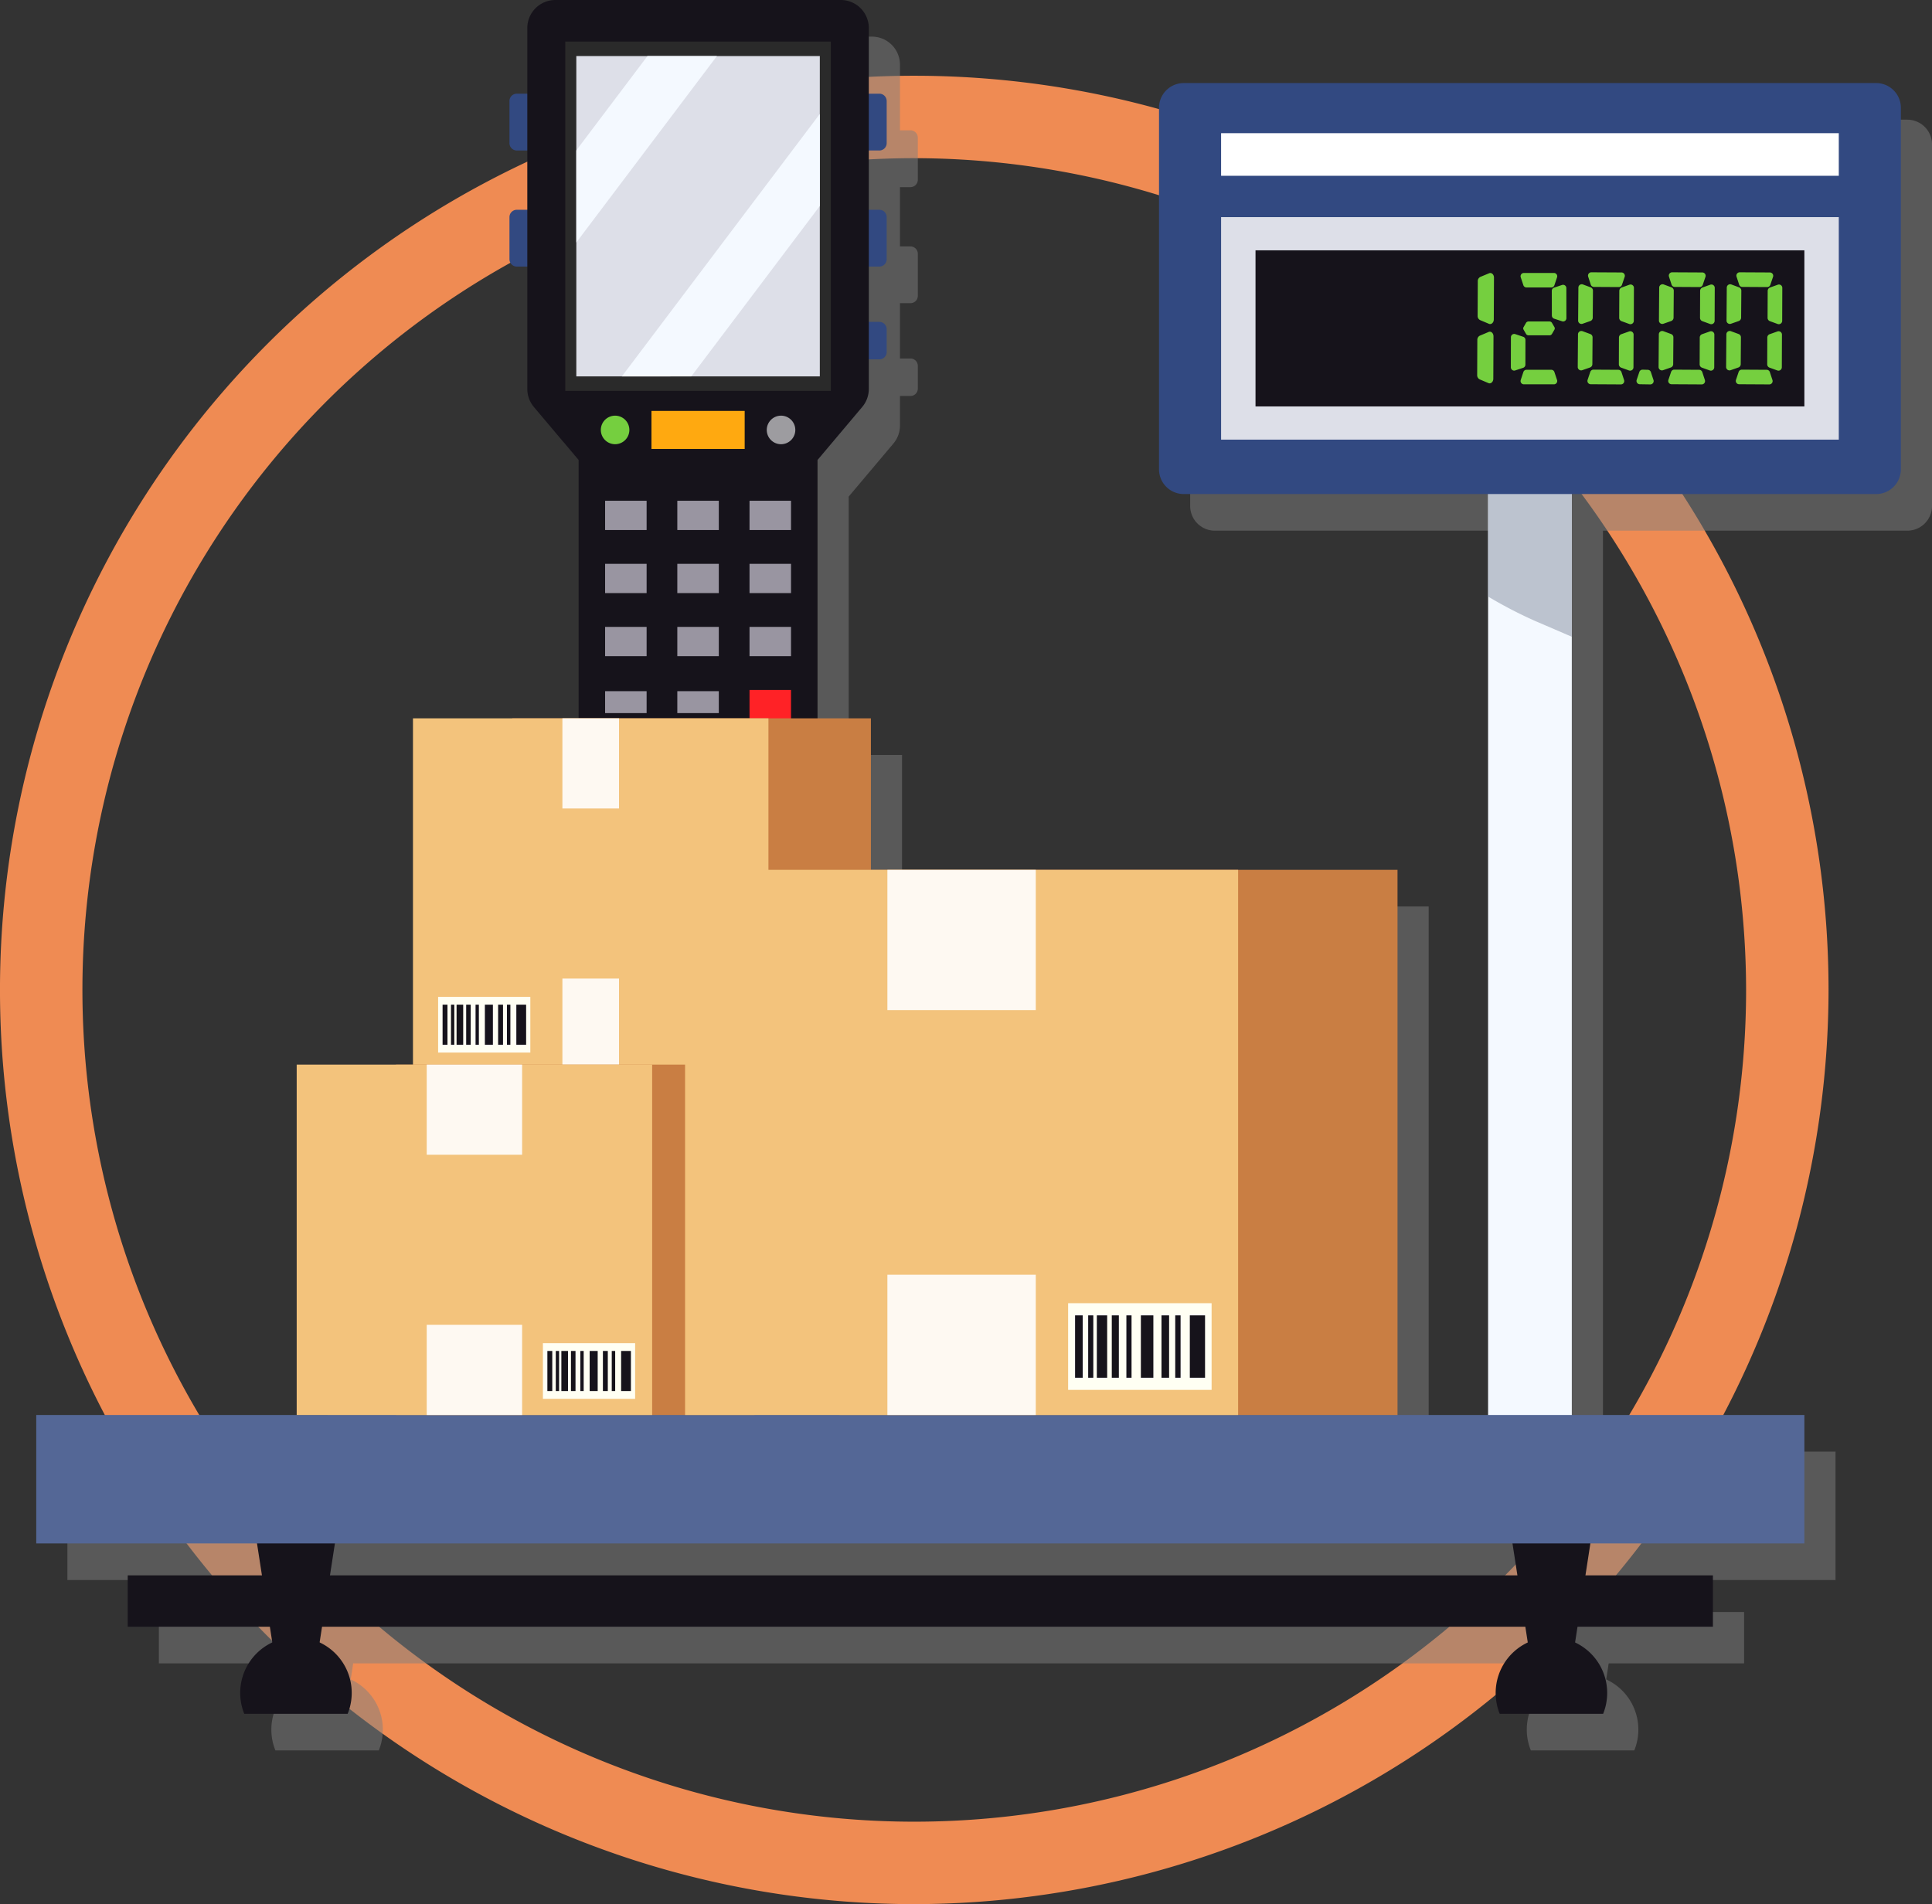 <svg xmlns="http://www.w3.org/2000/svg" width="253.117" height="249.488" viewBox="0 0 253.117 249.488">
  <rect x="0" y="0" width="253.117" height="249.488" fill="#333333" stroke="none"/>
  <g id="Grupo_1009737" data-name="Grupo 1009737" transform="translate(-989 -15321)">
    <g id="Grupo_1009644" data-name="Grupo 1009644" transform="translate(54.059 -445.219)">
      <g id="Grupo_986530" data-name="Grupo 986530" transform="translate(934.941 15776.143)">
        <path id="Trazado_659336" data-name="Trazado 659336" d="M528.759,4071.323A119.782,119.782,0,1,1,648.54,3951.541,119.919,119.919,0,0,1,528.759,4071.323Zm0-228.764a108.981,108.981,0,1,0,108.98,108.982A109.106,109.106,0,0,0,528.759,3842.559Z" transform="translate(-408.978 -3831.758)" fill="#ef8b53"/>
      </g>
      <g id="Grupo_986599" data-name="Grupo 986599" transform="translate(939.691 15766.219)">
        <g id="Grupo_986585" data-name="Grupo 986585" transform="translate(61.996)">
          <path id="Trazado_659431" data-name="Trazado 659431" d="M496.239,3848.669a.964.964,0,0,0,.964-.963v-5.517a.963.963,0,0,0-.964-.964h-1.374v-8.6a3.677,3.677,0,0,0-3.676-3.676H453.8a3.675,3.675,0,0,0-3.676,3.676v8.6h-1.376a.963.963,0,0,0-.962.964v5.517a.963.963,0,0,0,.962.963h1.376v7.764h-1.376a.964.964,0,0,0-.962.964v5.517a.962.962,0,0,0,.962.963h1.376V3879.9a3.666,3.666,0,0,0,.865,2.369l5.853,6.946v43.35a4.061,4.061,0,0,0,4.061,4.061h23.182a4.06,4.06,0,0,0,4.061-4.061v-43.35l5.855-6.946a3.676,3.676,0,0,0,.865-2.369v-3.868h1.374a.963.963,0,0,0,.964-.964v-2.984a.963.963,0,0,0-.964-.963h-1.374v-7.248h1.374a.963.963,0,0,0,.964-.963V3857.4a.964.964,0,0,0-.964-.964h-1.374v-7.764Z" transform="translate(-443.704 -3824.15)" fill="gray" opacity="0.5" style="mix-blend-mode: multiply;isolation: isolate"/>
          <g id="Grupo_986584" data-name="Grupo 986584">
            <g id="Grupo_986581" data-name="Grupo 986581" transform="translate(0 12.275)">
              <path id="Trazado_659432" data-name="Trazado 659432" d="M446.513,3840.49h5.333v-7.444h-5.333a.962.962,0,0,0-.964.963v5.518A.963.963,0,0,0,446.513,3840.49Z" transform="translate(-445.549 -3833.046)" fill="#324981"/>
              <path id="Trazado_659433" data-name="Trazado 659433" d="M446.513,3848.823h5.333v-7.442h-5.333a.961.961,0,0,0-.964.961v5.518A.963.963,0,0,0,446.513,3848.823Z" transform="translate(-445.549 -3826.17)" fill="#324981"/>
              <path id="Trazado_659434" data-name="Trazado 659434" d="M469.176,3833.046v7.444h5.335a.964.964,0,0,0,.964-.963v-5.518a.963.963,0,0,0-.964-.963Z" transform="translate(-426.054 -3833.046)" fill="#324981"/>
              <path id="Trazado_659435" data-name="Trazado 659435" d="M469.176,3848.823h5.335a.964.964,0,0,0,.964-.963v-5.518a.963.963,0,0,0-.964-.961h-5.335Z" transform="translate(-426.054 -3826.17)" fill="#324981"/>
              <path id="Trazado_659436" data-name="Trazado 659436" d="M469.176,3854.341h5.335a.964.964,0,0,0,.964-.965v-2.984a.964.964,0,0,0-.964-.964h-5.335Z" transform="translate(-426.054 -3819.528)" fill="#324981"/>
            </g>
            <path id="Trazado_659437" data-name="Trazado 659437" d="M487.9,3826.32H450.506A3.676,3.676,0,0,0,446.83,3830v47.278a3.678,3.678,0,0,0,.865,2.37l5.855,6.946v43.349a4.06,4.06,0,0,0,4.061,4.061h23.182a4.061,4.061,0,0,0,4.061-4.061V3886.59l5.853-6.946a3.668,3.668,0,0,0,.865-2.37V3830A3.675,3.675,0,0,0,487.9,3826.32Z" transform="translate(-444.492 -3826.32)" fill="#16131b"/>
            <rect id="Rectángulo_310778" data-name="Rectángulo 310778" width="34.791" height="45.773" transform="translate(7.314 5.445)" fill="#2a2a2a"/>
            <rect id="Rectángulo_310779" data-name="Rectángulo 310779" width="31.902" height="41.972" transform="translate(8.759 7.345)" fill="#dddfe8"/>
            <g id="Grupo_986582" data-name="Grupo 986582" transform="translate(8.759 7.345)">
              <path id="Trazado_659438" data-name="Trazado 659438" d="M462.712,3868.889l16.841-22.33V3834.5l-25.936,34.39Z" transform="translate(-447.651 -3826.917)" fill="#f4f9ff"/>
              <path id="Trazado_659439" data-name="Trazado 659439" d="M450.348,3854.768l18.42-24.423h-9.1l-9.324,12.363Z" transform="translate(-450.348 -3830.345)" fill="#f4f9ff"/>
            </g>
            <rect id="Rectángulo_310780" data-name="Rectángulo 310780" width="12.212" height="4.985" transform="translate(18.604 53.84)" fill="#ffa910"/>
            <g id="Grupo_986583" data-name="Grupo 986583" transform="translate(12.531 65.612)">
              <rect id="Rectángulo_310781" data-name="Rectángulo 310781" width="5.438" height="3.836" fill="#9995a1"/>
              <rect id="Rectángulo_310782" data-name="Rectángulo 310782" width="5.437" height="3.836" transform="translate(9.46)" fill="#9995a1"/>
              <rect id="Rectángulo_310783" data-name="Rectángulo 310783" width="5.437" height="3.836" transform="translate(18.92)" fill="#9995a1"/>
              <rect id="Rectángulo_310784" data-name="Rectángulo 310784" width="5.438" height="3.836" transform="translate(0 8.263)" fill="#9995a1"/>
              <rect id="Rectángulo_310785" data-name="Rectángulo 310785" width="5.437" height="3.836" transform="translate(9.46 8.263)" fill="#9995a1"/>
              <rect id="Rectángulo_310786" data-name="Rectángulo 310786" width="5.437" height="3.836" transform="translate(18.92 8.263)" fill="#9995a1"/>
              <rect id="Rectángulo_310787" data-name="Rectángulo 310787" width="5.438" height="3.836" transform="translate(0 16.527)" fill="#9995a1"/>
              <rect id="Rectángulo_310788" data-name="Rectángulo 310788" width="5.437" height="3.836" transform="translate(9.46 16.527)" fill="#9995a1"/>
              <rect id="Rectángulo_310789" data-name="Rectángulo 310789" width="5.437" height="3.836" transform="translate(18.92 16.527)" fill="#9995a1"/>
              <rect id="Rectángulo_310790" data-name="Rectángulo 310790" width="5.438" height="2.874" transform="translate(0 29.482)" fill="#9995a1"/>
              <rect id="Rectángulo_310791" data-name="Rectángulo 310791" width="5.437" height="2.874" transform="translate(9.46 29.482)" fill="#9995a1"/>
              <rect id="Rectángulo_310792" data-name="Rectángulo 310792" width="5.438" height="2.875" transform="translate(0 34.015)" fill="#9995a1"/>
              <rect id="Rectángulo_310793" data-name="Rectángulo 310793" width="5.437" height="2.875" transform="translate(9.46 34.015)" fill="#9995a1"/>
              <rect id="Rectángulo_310794" data-name="Rectángulo 310794" width="5.438" height="2.874" transform="translate(0 24.949)" fill="#9995a1"/>
              <rect id="Rectángulo_310795" data-name="Rectángulo 310795" width="5.437" height="2.874" transform="translate(9.46 24.949)" fill="#9995a1"/>
              <rect id="Rectángulo_310796" data-name="Rectángulo 310796" width="5.437" height="12.1" transform="translate(18.92 24.79)" fill="#ff2226"/>
            </g>
            <path id="Trazado_659440" data-name="Trazado 659440" d="M467.759,3858.03a1.87,1.87,0,1,1-1.869-1.869A1.87,1.87,0,0,1,467.759,3858.03Z" transform="translate(-430.309 -3801.698)" fill="#9d9ca0"/>
            <path id="Trazado_659441" data-name="Trazado 659441" d="M455.846,3858.03a1.869,1.869,0,1,1-1.869-1.869A1.869,1.869,0,0,1,455.846,3858.03Z" transform="translate(-440.137 -3801.698)" fill="#75cf3f"/>
          </g>
        </g>
        <g id="Grupo_986598" data-name="Grupo 986598" transform="translate(0 10.883)">
          <path id="Trazado_659442" data-name="Trazado 659442" d="M654.926,3834.913H564.091a3.238,3.238,0,0,0-3.176,3.3v47.25a3.239,3.239,0,0,0,3.176,3.3h39.935v120.667H592.159V3938H523.165v-19.852H463.17v45.37H447.936v45.91h-34.12v16.827h28.922l.646,4.188H425.8v6.731h18.623l.325,2.1a7.247,7.247,0,0,0-3.681,9.3h13.548a7.248,7.248,0,0,0-3.681-9.3l.325-2.1H608.9l.325,2.1a7.242,7.242,0,0,0-3.679,9.3H619.1a7.241,7.241,0,0,0-3.681-9.3l.325-2.1h17.738v-6.731h-16.7l.646-4.187h28.037v-16.827h-30.47V3888.761h39.933a3.239,3.239,0,0,0,3.177-3.3v-47.25A3.239,3.239,0,0,0,654.926,3834.913Zm-47.06,195.53H452.3l.646-4.187H607.219Z" transform="translate(-409.736 -3830.113)" fill="gray" opacity="0.5" style="mix-blend-mode: multiply;isolation: isolate"/>
          <g id="Grupo_986597" data-name="Grupo 986597">
            <path id="Trazado_659443" data-name="Trazado 659443" d="M520.647,3957.186h4.63l3.472-22.492H517.175Z" transform="translate(-324.455 -3747.784)" fill="#16131b"/>
            <path id="Trazado_659444" data-name="Trazado 659444" d="M430.525,3957.186h4.629l3.473-22.492H427.052Z" transform="translate(-398.815 -3747.784)" fill="#16131b"/>
            <rect id="Rectángulo_310797" data-name="Rectángulo 310797" width="207.678" height="6.731" transform="translate(11.984 195.529)" fill="#16131b"/>
            <path id="Trazado_659445" data-name="Trazado 659445" d="M516.874,3953.884a7.305,7.305,0,1,1,13.548,0Z" transform="translate(-325.141 -3740.214)" fill="#16131b"/>
            <path id="Trazado_659446" data-name="Trazado 659446" d="M426.753,3953.884a7.306,7.306,0,1,1,13.546,0Z" transform="translate(-399.501 -3740.214)" fill="#16131b"/>
            <g id="Grupo_986587" data-name="Grupo 986587" transform="translate(147.098)">
              <rect id="Rectángulo_310798" data-name="Rectángulo 310798" width="10.967" height="133.808" transform="translate(43.111 51.87)" fill="#f4f9ff"/>
              <path id="Trazado_659447" data-name="Trazado 659447" d="M522.123,3879.383a57.318,57.318,0,0,1-6.324-3.272V3860.7h10.967v20.682Q524.45,3880.38,522.123,3879.383Z" transform="translate(-472.688 -3808.832)" fill="#a9b1be" opacity="0.75" style="mix-blend-mode: multiply;isolation: isolate"/>
              <path id="Trazado_659448" data-name="Trazado 659448" d="M495.355,3886.133h90.835a3.242,3.242,0,0,0,3.178-3.3v-47.25a3.24,3.24,0,0,0-3.178-3.3H495.355a3.239,3.239,0,0,0-3.178,3.3v47.25A3.241,3.241,0,0,0,495.355,3886.133Z" transform="translate(-492.178 -3832.283)" fill="#324981"/>
              <rect id="Rectángulo_310799" data-name="Rectángulo 310799" width="80.926" height="29.153" transform="translate(8.132 17.567)" fill="#dddfe8"/>
              <rect id="Rectángulo_310800" data-name="Rectángulo 310800" width="71.907" height="20.452" transform="translate(12.641 21.917)" fill="#16131b"/>
              <rect id="Rectángulo_310801" data-name="Rectángulo 310801" width="80.926" height="5.582" transform="translate(8.132 6.567)" fill="#fff"/>
              <g id="Grupo_986586" data-name="Grupo 986586" transform="translate(41.681 24.803)">
                <path id="Trazado_659449" data-name="Trazado 659449" d="M522.154,3847.817h-3.245a.431.431,0,0,1-.411-.294l-.345-1.036a.433.433,0,0,1,.411-.571H522.5a.433.433,0,0,1,.411.571l-.347,1.036A.429.429,0,0,1,522.154,3847.817Z" transform="translate(-512.446 -3845.838)" fill="#75cf3f"/>
                <path id="Trazado_659450" data-name="Trazado 659450" d="M520.373,3847.547l.007,3.245a.438.438,0,0,0,.3.413l1.039.341a.43.43,0,0,0,.568-.409l-.007-3.939a.431.431,0,0,0-.571-.408l-1.037.347A.435.435,0,0,0,520.373,3847.547Z" transform="translate(-510.596 -3845.136)" fill="#75cf3f"/>
                <path id="Trazado_659451" data-name="Trazado 659451" d="M519.345,3851.075l-.005,3.246a.433.433,0,0,1-.3.411l-1.037.344a.434.434,0,0,1-.571-.413l.009-3.937a.431.431,0,0,1,.569-.409l1.039.348A.429.429,0,0,1,519.345,3851.075Z" transform="translate(-513.021 -3842.225)" fill="#75cf3f"/>
                <path id="Trazado_659452" data-name="Trazado 659452" d="M518.909,3852.866h3.245a.432.432,0,0,1,.41.3l.347,1.041a.431.431,0,0,1-.411.567h-3.937a.431.431,0,0,1-.411-.567l.345-1.041A.434.434,0,0,1,518.909,3852.866Z" transform="translate(-512.446 -3840.104)" fill="#75cf3f"/>
                <path id="Trazado_659453" data-name="Trazado 659453" d="M521.754,3849.4h-2.732a.387.387,0,0,0-.334.184l-.325.567a.312.312,0,0,0,0,.314l.325.567a.382.382,0,0,0,.334.184h2.732a.38.38,0,0,0,.334-.184l.327-.567a.313.313,0,0,0,0-.314l-.327-.567A.385.385,0,0,0,521.754,3849.4Z" transform="translate(-512.289 -3842.966)" fill="#75cf3f"/>
                <path id="Trazado_659454" data-name="Trazado 659454" d="M515.069,3847l-.02,4.519a.6.6,0,0,0,.328.571l1.154.486c.31.13.633-.161.635-.569l.024-5.485c0-.411-.321-.7-.633-.573l-1.155.479A.613.613,0,0,0,515.069,3847Z" transform="translate(-514.989 -3845.833)" fill="#75cf3f"/>
                <path id="Trazado_659455" data-name="Trazado 659455" d="M515.036,3851.227l-.02,4.57a.618.618,0,0,0,.325.582l1.154.489c.312.13.635-.162.635-.576l.024-5.549c0-.414-.318-.71-.63-.579l-1.155.486A.612.612,0,0,0,515.036,3851.227Z" transform="translate(-515.016 -3842.358)" fill="#75cf3f"/>
                <path id="Trazado_659456" data-name="Trazado 659456" d="M527.008,3847.8l-3.261-.019a.437.437,0,0,1-.412-.3l-.341-1.046a.435.435,0,0,1,.416-.569l3.957.021a.435.435,0,0,1,.409.575l-.354,1.04A.433.433,0,0,1,527.008,3847.8Z" transform="translate(-508.452 -3845.873)" fill="#75cf3f"/>
                <path id="Trazado_659457" data-name="Trazado 659457" d="M524.205,3847.58l-.027,3.521a.469.469,0,0,1-.3.441l-1.046.367a.44.44,0,0,1-.568-.447l.033-4.271a.442.442,0,0,1,.577-.441l1.037.385A.462.462,0,0,1,524.205,3847.58Z" transform="translate(-509.037 -3845.17)" fill="#75cf3f"/>
                <path id="Trazado_659458" data-name="Trazado 659458" d="M525.226,3847.585l-.015,3.518a.466.466,0,0,0,.3.445l1.04.379a.442.442,0,0,0,.573-.443l.016-4.269a.44.44,0,0,0-.569-.449l-1.044.374A.473.473,0,0,0,525.226,3847.585Z" transform="translate(-506.604 -3845.155)" fill="#75cf3f"/>
                <path id="Trazado_659459" data-name="Trazado 659459" d="M524.177,3850.928l-.026,3.5a.461.461,0,0,1-.3.438l-1.044.365a.443.443,0,0,1-.571-.447l.033-4.239a.442.442,0,0,1,.577-.439l1.04.383A.457.457,0,0,1,524.177,3850.928Z" transform="translate(-509.06 -3842.405)" fill="#75cf3f"/>
                <path id="Trazado_659460" data-name="Trazado 659460" d="M525.2,3850.933l-.013,3.493a.461.461,0,0,0,.3.443l1.042.376a.44.44,0,0,0,.573-.441l.016-4.238a.44.44,0,0,0-.573-.443l-1.042.369A.461.461,0,0,0,525.2,3850.933Z" transform="translate(-506.625 -3842.387)" fill="#75cf3f"/>
                <path id="Trazado_659461" data-name="Trazado 659461" d="M523.72,3852.858l3.26.019a.437.437,0,0,1,.411.3l.343,1.044a.436.436,0,0,1-.418.57l-3.955-.022a.433.433,0,0,1-.407-.575l.351-1.039A.439.439,0,0,1,523.72,3852.858Z" transform="translate(-508.486 -3840.11)" fill="#75cf3f"/>
                <path id="Trazado_659462" data-name="Trazado 659462" d="M532.808,3847.8l-3.26-.019a.441.441,0,0,1-.414-.3l-.34-1.046a.433.433,0,0,1,.414-.569l3.957.021a.434.434,0,0,1,.409.575l-.354,1.04A.433.433,0,0,1,532.808,3847.8Z" transform="translate(-503.665 -3845.873)" fill="#75cf3f"/>
                <path id="Trazado_659463" data-name="Trazado 659463" d="M530.006,3847.58l-.026,3.521a.471.471,0,0,1-.3.441l-1.048.367a.44.44,0,0,1-.568-.447l.033-4.271a.443.443,0,0,1,.577-.441l1.038.385A.463.463,0,0,1,530.006,3847.58Z" transform="translate(-504.25 -3845.17)" fill="#75cf3f"/>
                <path id="Trazado_659464" data-name="Trazado 659464" d="M531.026,3847.585l-.013,3.518a.466.466,0,0,0,.3.445l1.039.379a.442.442,0,0,0,.575-.443l.015-4.269a.44.44,0,0,0-.569-.449l-1.044.374A.472.472,0,0,0,531.026,3847.585Z" transform="translate(-501.817 -3845.155)" fill="#75cf3f"/>
                <path id="Trazado_659465" data-name="Trazado 659465" d="M529.979,3850.928l-.027,3.5a.46.46,0,0,1-.3.438l-1.044.365a.442.442,0,0,1-.569-.447l.033-4.239a.441.441,0,0,1,.577-.439l1.039.383A.459.459,0,0,1,529.979,3850.928Z" transform="translate(-504.272 -3842.405)" fill="#75cf3f"/>
                <path id="Trazado_659466" data-name="Trazado 659466" d="M531,3850.933l-.013,3.493a.457.457,0,0,0,.294.443l1.042.376a.442.442,0,0,0,.575-.441l.015-4.238a.44.44,0,0,0-.573-.443l-1.04.369A.461.461,0,0,0,531,3850.933Z" transform="translate(-501.839 -3842.387)" fill="#75cf3f"/>
                <path id="Trazado_659467" data-name="Trazado 659467" d="M529.521,3852.858l3.261.019a.438.438,0,0,1,.411.3l.341,1.044a.434.434,0,0,1-.416.57l-3.955-.022a.433.433,0,0,1-.409-.575l.352-1.039A.435.435,0,0,1,529.521,3852.858Z" transform="translate(-503.7 -3840.11)" fill="#75cf3f"/>
                <path id="Trazado_659468" data-name="Trazado 659468" d="M537.659,3847.8l-3.261-.019a.436.436,0,0,1-.413-.3l-.341-1.046a.435.435,0,0,1,.416-.569l3.957.021a.435.435,0,0,1,.409.575l-.354,1.04A.433.433,0,0,1,537.659,3847.8Z" transform="translate(-499.664 -3845.873)" fill="#75cf3f"/>
                <path id="Trazado_659469" data-name="Trazado 659469" d="M534.856,3847.58l-.027,3.521a.469.469,0,0,1-.3.441l-1.046.367a.439.439,0,0,1-.567-.447l.033-4.271a.442.442,0,0,1,.577-.441l1.037.385A.465.465,0,0,1,534.856,3847.58Z" transform="translate(-500.248 -3845.17)" fill="#75cf3f"/>
                <path id="Trazado_659470" data-name="Trazado 659470" d="M535.877,3847.585l-.015,3.518a.466.466,0,0,0,.3.445l1.04.379a.443.443,0,0,0,.575-.443l.015-4.269a.44.44,0,0,0-.569-.449l-1.044.374A.472.472,0,0,0,535.877,3847.585Z" transform="translate(-497.816 -3845.155)" fill="#75cf3f"/>
                <path id="Trazado_659471" data-name="Trazado 659471" d="M534.828,3850.928l-.026,3.5a.461.461,0,0,1-.3.438l-1.044.365a.443.443,0,0,1-.571-.447l.033-4.239a.442.442,0,0,1,.577-.439l1.04.383A.457.457,0,0,1,534.828,3850.928Z" transform="translate(-500.272 -3842.405)" fill="#75cf3f"/>
                <path id="Trazado_659472" data-name="Trazado 659472" d="M535.849,3850.933l-.013,3.493a.461.461,0,0,0,.3.443l1.04.376a.441.441,0,0,0,.575-.441l.016-4.238a.44.44,0,0,0-.573-.443l-1.042.369A.461.461,0,0,0,535.849,3850.933Z" transform="translate(-497.837 -3842.387)" fill="#75cf3f"/>
                <path id="Trazado_659473" data-name="Trazado 659473" d="M534.371,3852.858l3.26.019a.437.437,0,0,1,.411.3l.343,1.044a.436.436,0,0,1-.416.57l-3.957-.022a.433.433,0,0,1-.407-.575l.35-1.039A.439.439,0,0,1,534.371,3852.858Z" transform="translate(-499.698 -3840.11)" fill="#75cf3f"/>
                <path id="Trazado_659474" data-name="Trazado 659474" d="M527.243,3852.858l.683.019a.436.436,0,0,1,.411.3l.343,1.044a.436.436,0,0,1-.418.57l-1.378-.022a.433.433,0,0,1-.407-.575l.35-1.039A.439.439,0,0,1,527.243,3852.858Z" transform="translate(-505.579 -3840.11)" fill="#75cf3f"/>
              </g>
            </g>
            <rect id="Rectángulo_310802" data-name="Rectángulo 310802" width="231.647" height="16.828" transform="translate(0 174.515)" fill="#546796"/>
            <g id="Grupo_986590" data-name="Grupo 986590" transform="translate(49.355 83.236)">
              <rect id="Rectángulo_310803" data-name="Rectángulo 310803" width="46.984" height="45.91" transform="translate(13.01)" fill="#c97e43"/>
              <rect id="Rectángulo_310804" data-name="Rectángulo 310804" width="46.57" height="45.91" fill="#f3c37c"/>
              <rect id="Rectángulo_310805" data-name="Rectángulo 310805" width="7.417" height="11.813" transform="translate(19.577)" fill="#fff" opacity="0.9"/>
              <rect id="Rectángulo_310806" data-name="Rectángulo 310806" width="7.417" height="11.813" transform="translate(19.577 34.097)" fill="#fff" opacity="0.9"/>
              <g id="Grupo_986589" data-name="Grupo 986589" transform="translate(3.294 36.496)">
                <rect id="Rectángulo_310807" data-name="Rectángulo 310807" width="12.081" height="7.299" fill="#fffff3"/>
                <g id="Grupo_986588" data-name="Grupo 986588" transform="translate(0.585 1.023)">
                  <rect id="Rectángulo_310808" data-name="Rectángulo 310808" width="1.282" height="5.252" transform="translate(9.663)" fill="#16131b"/>
                  <rect id="Rectángulo_310809" data-name="Rectángulo 310809" width="0.449" height="5.252" transform="translate(8.434)" fill="#16131b"/>
                  <rect id="Rectángulo_310810" data-name="Rectángulo 310810" width="1.051" height="5.252" transform="translate(5.541)" fill="#16131b"/>
                  <rect id="Rectángulo_310811" data-name="Rectángulo 310811" width="0.641" height="5.252" transform="translate(7.276)" fill="#16131b"/>
                  <rect id="Rectángulo_310812" data-name="Rectángulo 310812" width="0.434" height="5.252" transform="translate(4.32)" fill="#16131b"/>
                  <rect id="Rectángulo_310813" data-name="Rectángulo 310813" width="0.869" height="5.252" transform="translate(1.833)" fill="#16131b"/>
                  <rect id="Rectángulo_310814" data-name="Rectángulo 310814" width="0.431" height="5.252" transform="translate(1.103)" fill="#16131b"/>
                  <rect id="Rectángulo_310815" data-name="Rectángulo 310815" width="0.595" height="5.252" transform="translate(3.091)" fill="#16131b"/>
                  <rect id="Rectángulo_310816" data-name="Rectángulo 310816" width="0.641" height="5.252" fill="#16131b"/>
                </g>
              </g>
            </g>
            <g id="Grupo_986593" data-name="Grupo 986593" transform="translate(34.121 128.606)">
              <rect id="Rectángulo_310817" data-name="Rectángulo 310817" width="46.984" height="45.91" transform="translate(13.01)" fill="#c97e43"/>
              <rect id="Rectángulo_310818" data-name="Rectángulo 310818" width="46.57" height="45.91" fill="#f3c37c"/>
              <rect id="Rectángulo_310819" data-name="Rectángulo 310819" width="12.495" height="11.813" transform="translate(17.037)" fill="#fff" opacity="0.9"/>
              <rect id="Rectángulo_310820" data-name="Rectángulo 310820" width="12.495" height="11.813" transform="translate(17.037 34.097)" fill="#fff" opacity="0.9"/>
              <g id="Grupo_986592" data-name="Grupo 986592" transform="translate(32.257 36.497)">
                <rect id="Rectángulo_310821" data-name="Rectángulo 310821" width="12.082" height="7.299" fill="#fffff3"/>
                <g id="Grupo_986591" data-name="Grupo 986591" transform="translate(0.585 1.023)">
                  <rect id="Rectángulo_310822" data-name="Rectángulo 310822" width="1.282" height="5.252" transform="translate(9.663)" fill="#16131b"/>
                  <rect id="Rectángulo_310823" data-name="Rectángulo 310823" width="0.45" height="5.252" transform="translate(8.434)" fill="#16131b"/>
                  <rect id="Rectángulo_310824" data-name="Rectángulo 310824" width="1.051" height="5.252" transform="translate(5.541)" fill="#16131b"/>
                  <rect id="Rectángulo_310825" data-name="Rectángulo 310825" width="0.641" height="5.252" transform="translate(7.276)" fill="#16131b"/>
                  <rect id="Rectángulo_310826" data-name="Rectángulo 310826" width="0.435" height="5.252" transform="translate(4.321)" fill="#16131b"/>
                  <rect id="Rectángulo_310827" data-name="Rectángulo 310827" width="0.869" height="5.252" transform="translate(1.833)" fill="#16131b"/>
                  <rect id="Rectángulo_310828" data-name="Rectángulo 310828" width="0.431" height="5.252" transform="translate(1.103)" fill="#16131b"/>
                  <rect id="Rectángulo_310829" data-name="Rectángulo 310829" width="0.595" height="5.252" transform="translate(3.091)" fill="#16131b"/>
                  <rect id="Rectángulo_310830" data-name="Rectángulo 310830" width="0.641" height="5.252" fill="#16131b"/>
                </g>
              </g>
            </g>
            <g id="Grupo_986596" data-name="Grupo 986596" transform="translate(85.003 103.087)">
              <rect id="Rectángulo_310831" data-name="Rectángulo 310831" width="73.099" height="71.429" transform="translate(20.241)" fill="#c97e43"/>
              <rect id="Rectángulo_310832" data-name="Rectángulo 310832" width="72.455" height="71.429" fill="#f3c37c"/>
              <rect id="Rectángulo_310833" data-name="Rectángulo 310833" width="19.441" height="18.379" transform="translate(26.507)" fill="#fff" opacity="0.9"/>
              <rect id="Rectángulo_310834" data-name="Rectángulo 310834" width="19.441" height="18.379" transform="translate(26.507 53.049)" fill="#fff" opacity="0.9"/>
              <g id="Grupo_986595" data-name="Grupo 986595" transform="translate(50.186 56.782)">
                <rect id="Rectángulo_310835" data-name="Rectángulo 310835" width="18.797" height="11.357" fill="#fffff3"/>
                <g id="Grupo_986594" data-name="Grupo 986594" transform="translate(0.91 1.593)">
                  <rect id="Rectángulo_310836" data-name="Rectángulo 310836" width="1.995" height="8.172" transform="translate(15.033)" fill="#16131b"/>
                  <rect id="Rectángulo_310837" data-name="Rectángulo 310837" width="0.7" height="8.172" transform="translate(13.122)" fill="#16131b"/>
                  <rect id="Rectángulo_310838" data-name="Rectángulo 310838" width="1.636" height="8.172" transform="translate(8.621)" fill="#16131b"/>
                  <rect id="Rectángulo_310839" data-name="Rectángulo 310839" width="0.998" height="8.172" transform="translate(11.321)" fill="#16131b"/>
                  <rect id="Rectángulo_310840" data-name="Rectángulo 310840" width="0.676" height="8.172" transform="translate(6.722)" fill="#16131b"/>
                  <rect id="Rectángulo_310841" data-name="Rectángulo 310841" width="1.352" height="8.172" transform="translate(2.852)" fill="#16131b"/>
                  <rect id="Rectángulo_310842" data-name="Rectángulo 310842" width="0.671" height="8.172" transform="translate(1.717)" fill="#16131b"/>
                  <rect id="Rectángulo_310843" data-name="Rectángulo 310843" width="0.927" height="8.172" transform="translate(4.809)" fill="#16131b"/>
                  <rect id="Rectángulo_310844" data-name="Rectángulo 310844" width="0.998" height="8.172" fill="#16131b"/>
                </g>
              </g>
            </g>
          </g>
        </g>
      </g>
    </g>
  </g>
</svg>
